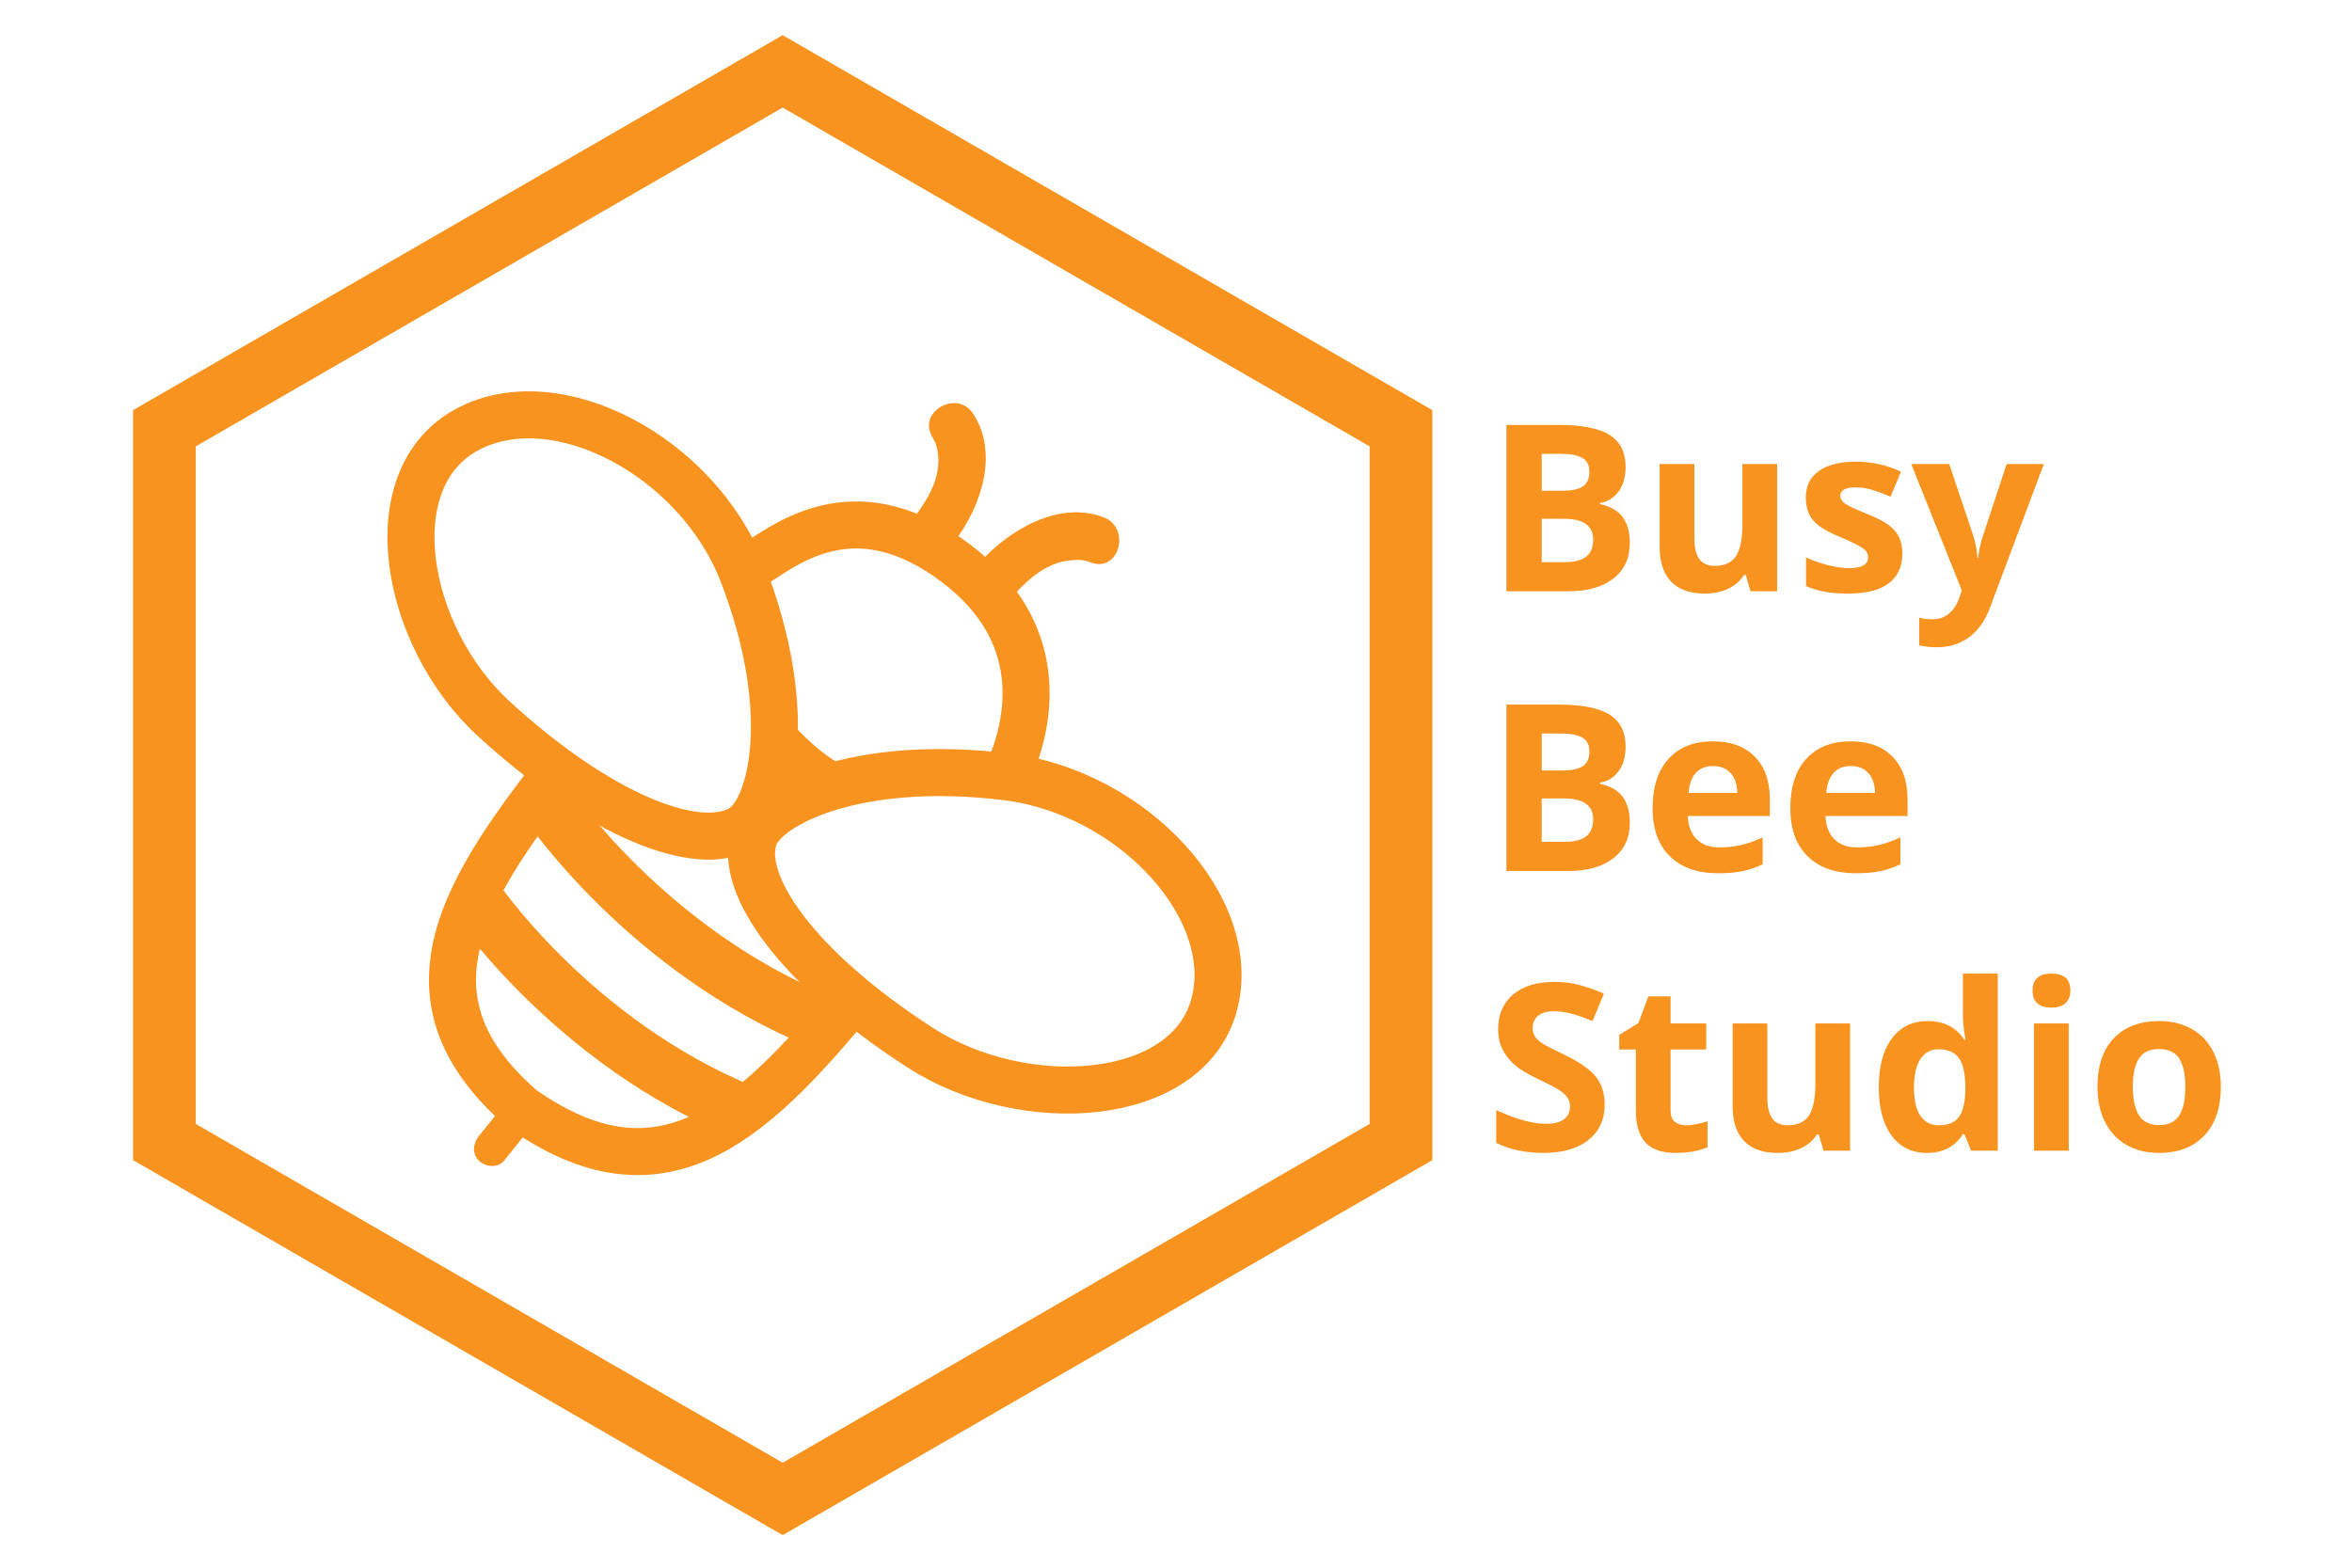 <?xml version="1.0" encoding="utf-8"?>
<!-- Generator: Adobe Illustrator 16.0.0, SVG Export Plug-In . SVG Version: 6.00 Build 0)  -->
<!DOCTYPE svg PUBLIC "-//W3C//DTD SVG 1.1//EN" "http://www.w3.org/Graphics/SVG/1.1/DTD/svg11.dtd">
<svg version="1.1" id="Layer_1" xmlns="http://www.w3.org/2000/svg" xmlns:xlink="http://www.w3.org/1999/xlink" x="0px" y="0px"
	 width="300px" height="200px" viewBox="0 0 300 200" enable-background="new 0 0 300 200" xml:space="preserve">
<polygon fill="none" stroke="#F7931E" stroke-width="8" stroke-miterlimit="10" points="20.972,54.635 99.833,9.105 178.696,54.635 
	178.696,145.697 99.833,191.229 20.972,145.697 "/>
<g>
	<path fill="#F7931E" d="M192.147,54.206h6.607c3.009,0,5.194,0.428,6.555,1.285c1.36,0.857,2.039,2.219,2.039,4.087
		c0,1.268-0.296,2.309-0.893,3.122c-0.595,0.813-1.387,1.302-2.373,1.466v0.145c1.344,0.3,2.315,0.862,2.91,1.685
		c0.597,0.823,0.893,1.917,0.893,3.281c0,1.936-0.698,3.446-2.098,4.53c-1.398,1.084-3.298,1.626-5.698,1.626h-7.942V54.206z
		 M196.649,62.612h2.612c1.22,0,2.103-0.188,2.65-0.566c0.547-0.377,0.82-1.002,0.82-1.873c0-0.813-0.298-1.396-0.893-1.75
		c-0.596-0.353-1.537-0.53-2.824-0.53h-2.366V62.612z M196.649,66.184v5.532h2.932c1.239,0,2.154-0.237,2.745-0.712
		c0.59-0.474,0.885-1.2,0.885-2.178c0-1.761-1.258-2.642-3.774-2.642H196.649z"/>
	<path fill="#F7931E" d="M223.277,75.433l-0.596-2.077h-0.232c-0.474,0.755-1.147,1.338-2.018,1.75
		c-0.871,0.411-1.863,0.617-2.977,0.617c-1.908,0-3.345-0.51-4.313-1.532c-0.967-1.021-1.451-2.49-1.451-4.407V59.2h4.429v9.481
		c0,1.171,0.208,2.05,0.625,2.635c0.415,0.586,1.078,0.879,1.988,0.879c1.239,0,2.134-0.414,2.687-1.242
		c0.552-0.827,0.828-2.2,0.828-4.116V59.2h4.428v16.232H223.277z"/>
	<path fill="#F7931E" d="M242.646,70.612c0,1.665-0.578,2.933-1.734,3.804c-1.157,0.871-2.887,1.307-5.191,1.307
		c-1.181,0-2.187-0.08-3.02-0.24s-1.611-0.395-2.337-0.704V71.12c0.821,0.388,1.749,0.712,2.779,0.973
		c1.031,0.261,1.939,0.392,2.723,0.392c1.606,0,2.41-0.465,2.41-1.394c0-0.348-0.106-0.632-0.319-0.849
		c-0.213-0.218-0.58-0.465-1.104-0.741c-0.521-0.276-1.219-0.598-2.089-0.965c-1.249-0.523-2.167-1.007-2.752-1.452
		c-0.587-0.445-1.011-0.956-1.278-1.532c-0.267-0.576-0.398-1.285-0.398-2.127c0-1.442,0.559-2.558,1.677-3.346
		c1.118-0.789,2.703-1.184,4.755-1.184c1.954,0,3.856,0.426,5.706,1.278l-1.336,3.194c-0.813-0.349-1.572-0.634-2.28-0.856
		c-0.705-0.223-1.427-0.334-2.162-0.334c-1.308,0-1.961,0.353-1.961,1.06c0,0.397,0.212,0.741,0.632,1.031
		c0.421,0.291,1.343,0.721,2.766,1.292c1.269,0.513,2.198,0.993,2.788,1.438s1.025,0.958,1.307,1.539S242.646,69.809,242.646,70.612
		z"/>
	<path fill="#F7931E" d="M243.778,59.2h4.85l3.063,9.132c0.263,0.794,0.441,1.733,0.537,2.817h0.089
		c0.104-0.997,0.313-1.936,0.623-2.817l3.006-9.132h4.748l-6.868,18.309c-0.63,1.694-1.526,2.962-2.692,3.804
		c-1.167,0.842-2.53,1.263-4.088,1.263c-0.765,0-1.515-0.082-2.251-0.247v-3.513c0.533,0.125,1.113,0.188,1.742,0.188
		c0.785,0,1.47-0.239,2.056-0.718c0.585-0.479,1.042-1.203,1.371-2.17l0.262-0.799L243.778,59.2z"/>
	<path fill="#F7931E" d="M192.147,89.888h6.607c3.009,0,5.194,0.429,6.555,1.285s2.039,2.219,2.039,4.087
		c0,1.268-0.296,2.309-0.893,3.122c-0.595,0.813-1.387,1.301-2.373,1.466v0.146c1.344,0.3,2.315,0.861,2.91,1.684
		c0.597,0.823,0.893,1.917,0.893,3.281c0,1.937-0.698,3.446-2.098,4.53c-1.398,1.084-3.298,1.626-5.698,1.626h-7.942V89.888z
		 M196.649,98.295h2.612c1.22,0,2.103-0.189,2.65-0.566c0.547-0.378,0.82-1.002,0.82-1.874c0-0.813-0.298-1.396-0.893-1.75
		c-0.596-0.353-1.537-0.53-2.824-0.53h-2.366V98.295z M196.649,101.866v5.532h2.932c1.239,0,2.154-0.237,2.745-0.711
		c0.59-0.475,0.885-1.201,0.885-2.178c0-1.762-1.258-2.644-3.774-2.644H196.649z"/>
	<path fill="#F7931E" d="M219.124,111.406c-2.613,0-4.655-0.721-6.127-2.164c-1.471-1.442-2.207-3.484-2.207-6.126
		c0-2.721,0.681-4.823,2.04-6.31c1.359-1.485,3.241-2.229,5.641-2.229c2.294,0,4.08,0.653,5.358,1.96
		c1.277,1.307,1.916,3.112,1.916,5.416v2.148h-10.468c0.048,1.259,0.421,2.24,1.118,2.947c0.696,0.707,1.674,1.06,2.932,1.06
		c0.979,0,1.902-0.101,2.774-0.305c0.871-0.202,1.779-0.527,2.729-0.972v3.426c-0.775,0.388-1.603,0.675-2.483,0.864
		C221.467,111.312,220.392,111.406,219.124,111.406z M218.5,97.729c-0.938,0-1.675,0.297-2.207,0.893
		c-0.531,0.595-0.838,1.44-0.914,2.534h6.214c-0.02-1.094-0.305-1.938-0.856-2.534S219.438,97.729,218.5,97.729z"/>
	<path fill="#F7931E" d="M236.692,111.406c-2.612,0-4.655-0.721-6.127-2.164c-1.472-1.442-2.206-3.484-2.206-6.126
		c0-2.721,0.679-4.823,2.039-6.31c1.36-1.485,3.239-2.229,5.641-2.229c2.295,0,4.08,0.653,5.357,1.96
		c1.277,1.307,1.916,3.112,1.916,5.416v2.148h-10.468c0.049,1.259,0.422,2.24,1.118,2.947c0.697,0.707,1.675,1.06,2.934,1.06
		c0.977,0,1.902-0.101,2.771-0.305c0.872-0.202,1.782-0.527,2.73-0.972v3.426c-0.774,0.388-1.602,0.675-2.482,0.864
		C239.035,111.312,237.961,111.406,236.692,111.406z M236.068,97.729c-0.939,0-1.675,0.297-2.207,0.893
		c-0.533,0.595-0.837,1.44-0.915,2.534h6.215c-0.021-1.094-0.306-1.938-0.857-2.534C237.753,98.026,237.007,97.729,236.068,97.729z"
		/>
	<path fill="#F7931E" d="M204.678,140.902c0,1.917-0.69,3.427-2.068,4.53c-1.38,1.104-3.299,1.655-5.758,1.655
		c-2.266,0-4.269-0.427-6.011-1.278v-4.182c1.432,0.639,2.645,1.089,3.637,1.352c0.992,0.261,1.9,0.392,2.723,0.392
		c0.987,0,1.745-0.189,2.273-0.567c0.526-0.377,0.79-0.938,0.79-1.683c0-0.417-0.115-0.787-0.349-1.111
		c-0.231-0.324-0.573-0.637-1.023-0.937c-0.45-0.301-1.366-0.779-2.751-1.438c-1.297-0.608-2.271-1.194-2.918-1.756
		c-0.649-0.561-1.168-1.215-1.554-1.961c-0.388-0.744-0.581-1.615-0.581-2.612c0-1.879,0.637-3.354,1.909-4.429
		c1.272-1.075,3.032-1.612,5.277-1.612c1.104,0,2.157,0.131,3.158,0.394c1.002,0.261,2.05,0.629,3.144,1.103l-1.452,3.499
		c-1.133-0.465-2.068-0.789-2.81-0.973c-0.74-0.184-1.469-0.275-2.186-0.275c-0.851,0-1.505,0.198-1.959,0.595
		c-0.455,0.397-0.683,0.914-0.683,1.554c0,0.396,0.092,0.743,0.275,1.038c0.184,0.296,0.478,0.581,0.879,0.856
		s1.352,0.771,2.853,1.488c1.984,0.949,3.344,1.9,4.08,2.854C204.31,138.35,204.678,139.519,204.678,140.902z"/>
	<path fill="#F7931E" d="M215.016,143.56c0.774,0,1.703-0.169,2.787-0.508v3.295c-1.103,0.494-2.458,0.741-4.064,0.741
		c-1.772,0-3.062-0.447-3.87-1.343c-0.809-0.896-1.212-2.238-1.212-4.03v-7.825h-2.12v-1.873l2.439-1.48l1.277-3.427h2.832v3.455
		h4.544v3.325h-4.544v7.825c0,0.631,0.176,1.095,0.529,1.395S214.435,143.56,215.016,143.56z"/>
	<path fill="#F7931E" d="M232.585,146.797l-0.597-2.076h-0.231c-0.475,0.756-1.147,1.339-2.02,1.75
		c-0.87,0.412-1.863,0.617-2.976,0.617c-1.907,0-3.345-0.511-4.313-1.532s-1.451-2.489-1.451-4.406v-10.585h4.428v9.481
		c0,1.171,0.209,2.05,0.625,2.635c0.415,0.586,1.079,0.879,1.989,0.879c1.238,0,2.134-0.414,2.687-1.241
		c0.55-0.828,0.826-2.199,0.826-4.116v-7.638h4.43v16.232H232.585z"/>
	<path fill="#F7931E" d="M245.768,147.088c-1.908,0-3.405-0.741-4.494-2.222s-1.634-3.533-1.634-6.156
		c0-2.662,0.555-4.735,1.663-6.222c1.107-1.485,2.635-2.229,4.58-2.229c2.043,0,3.602,0.794,4.676,2.382h0.146
		c-0.224-1.211-0.335-2.29-0.335-3.238v-5.197h4.443v22.591h-3.397l-0.856-2.104h-0.189
		C249.363,146.289,247.828,147.088,245.768,147.088z M247.32,143.56c1.134,0,1.963-0.329,2.491-0.987
		c0.526-0.658,0.814-1.776,0.863-3.354v-0.479c0-1.742-0.269-2.991-0.807-3.746c-0.537-0.755-1.41-1.132-2.621-1.132
		c-0.986,0-1.753,0.418-2.3,1.255s-0.82,2.055-0.82,3.651c0,1.598,0.275,2.796,0.827,3.594
		C245.506,143.16,246.295,143.56,247.32,143.56z"/>
	<path fill="#F7931E" d="M259.256,126.369c0-1.442,0.804-2.163,2.409-2.163c1.607,0,2.411,0.721,2.411,2.163
		c0,0.688-0.201,1.222-0.604,1.604c-0.401,0.383-1.004,0.574-1.808,0.574C260.06,128.547,259.256,127.821,259.256,126.369z
		 M263.873,146.797h-4.43v-16.232h4.43V146.797z"/>
	<path fill="#F7931E" d="M283.271,138.652c0,2.643-0.697,4.709-2.091,6.199s-3.335,2.236-5.823,2.236
		c-1.558,0-2.933-0.341-4.123-1.023c-1.189-0.683-2.104-1.663-2.744-2.941c-0.639-1.276-0.958-2.768-0.958-4.471
		c0-2.653,0.692-4.714,2.076-6.186c1.385-1.471,3.33-2.207,5.838-2.207c1.558,0,2.933,0.34,4.123,1.017
		c1.189,0.678,2.104,1.65,2.744,2.918C282.951,135.463,283.271,136.949,283.271,138.652z M272.047,138.652
		c0,1.606,0.265,2.821,0.792,3.645c0.526,0.822,1.386,1.233,2.577,1.233c1.18,0,2.029-0.409,2.547-1.228
		c0.519-0.816,0.778-2.034,0.778-3.65c0-1.607-0.262-2.813-0.785-3.615c-0.522-0.804-1.379-1.206-2.569-1.206
		c-1.181,0-2.033,0.399-2.556,1.198S272.047,137.036,272.047,138.652z"/>
</g>
<g>
	<path fill="none" stroke="#F7931E" stroke-width="6" stroke-miterlimit="10" d="M129.209,97.06
		c1.888-4.978,4.573-16.237-7.27-25.193c-12.359-9.347-21.003-2.925-25.248-0.177"/>
	<path fill="none" stroke="#F7931E" stroke-width="6" stroke-miterlimit="10" d="M72.882,96.078
		c-13.888,17.457-23.1,31.458-5.482,46.064l-1.136-0.93c18.53,13.28,30.216,1.441,44.176-15.729"/>
	<g>
		<path fill="none" stroke="#F7931E" stroke-width="6" stroke-miterlimit="10" d="M94.725,73.127
			C88.95,58.226,71.007,48.731,59.644,54.77c-11.74,6.238-8.131,26.433,3.371,36.96c13.543,12.393,26.017,17.238,31.588,13.926
			C98.501,103.334,101.573,90.805,94.725,73.127z"/>
		<path fill="none" stroke="#F7931E" stroke-width="6" stroke-miterlimit="10" d="M154.858,128.209
			c3.325-12.238-10.307-27.098-26.449-29.1c-19.147-2.375-30.859,3.492-32.245,7.748c-1.983,6.083,5.752,16.825,21.228,26.814
			C130.537,142.154,151.422,140.853,154.858,128.209z"/>
	</g>
	<g>
		<g>
			<path fill="#F7931E" d="M140.723,65.974c-5.656-2.108-11.878,1.578-15.569,5.588c-2.615,2.841,1.617,7.095,4.242,4.242
				c1.821-1.978,4.055-3.931,6.842-4.281c1.309-0.165,1.889-0.137,2.891,0.236C142.761,73.114,144.314,67.313,140.723,65.974
				L140.723,65.974z"/>
		</g>
	</g>
	<g>
		<g>
			<path fill="#F7931E" d="M118.977,55.848c0.085,0.133,0.423,0.851,0.18,0.266c0.252,0.606,0.439,1.279,0.503,1.932
				c0.292,2.978-1.275,5.593-3.001,7.878c-2.334,3.09,2.88,6.075,5.181,3.028c3.283-4.347,5.57-11.072,2.318-16.133
				C122.073,49.577,116.878,52.582,118.977,55.848L118.977,55.848z"/>
		</g>
	</g>
	<path fill="none" stroke="#F7931E" stroke-width="7" stroke-miterlimit="10" d="M69.671,102.283c0,0,12.627,18.973,35.281,28.169"
		/>
	<path fill="none" stroke="#F7931E" stroke-width="7" stroke-miterlimit="10" d="M60.383,114.246c0,0,12.437,18.69,34.755,27.749"/>
	<g>
		<g>
			<path fill="#F7931E" d="M64.769,140.348c-1.223,1.521-2.445,3.041-3.667,4.562c-0.768,0.955-0.937,2.245,0,3.182
				c0.796,0.797,2.412,0.957,3.182,0c1.223-1.521,2.445-3.041,3.667-4.562c0.768-0.955,0.937-2.245,0-3.182
				C67.154,139.551,65.538,139.391,64.769,140.348L64.769,140.348z"/>
		</g>
	</g>
	<path fill="#F7931E" stroke="#F7931E" stroke-miterlimit="10" d="M97.833,89.406c0,0,6.645,8.646,11.31,9.258
		c-5.814,1.608-11.751,3.997-11.751,3.997L97.833,89.406z"/>
</g>
</svg>
